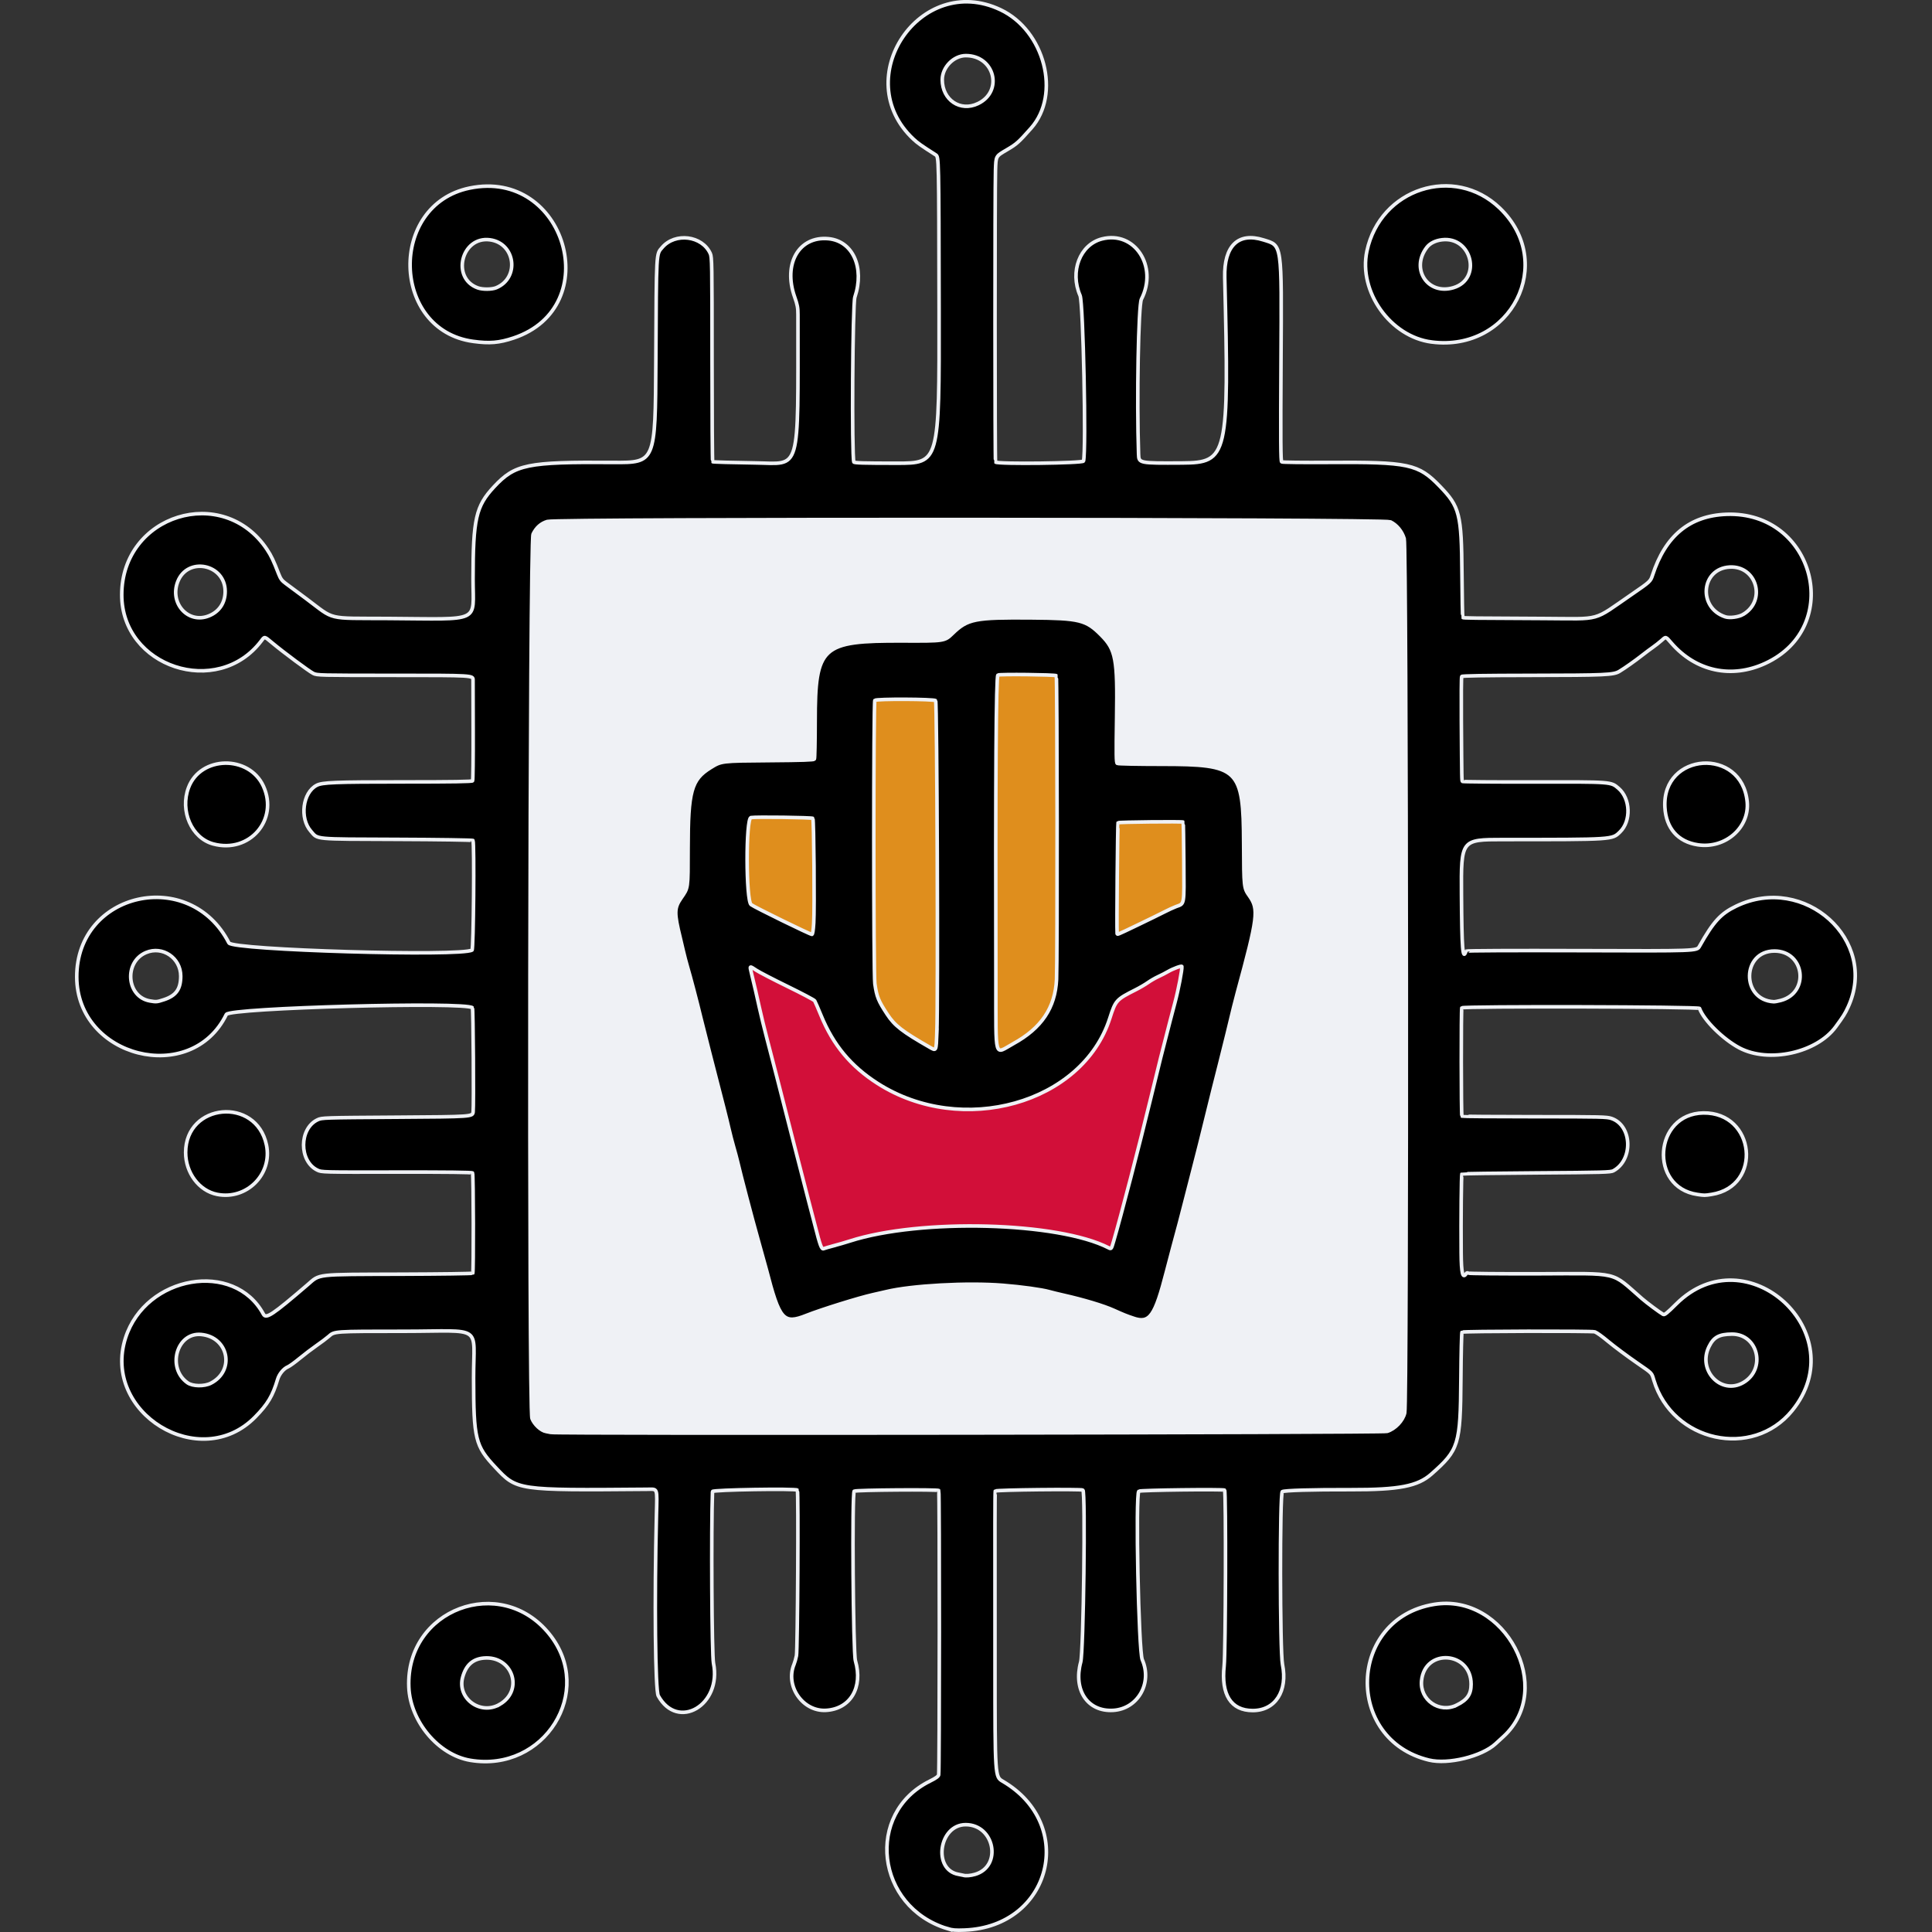 <?xml version="1.0" encoding="UTF-8" standalone="no"?>
<!-- Created with Inkscape (http://www.inkscape.org/) -->

<svg
   version="1.1"
   id="svg1"
   width="1024"
   height="1024"
   viewBox="0 0 1024 1024"
   sodipodi:docname="icon.svg"
   inkscape:version="1.4 (e7c3feb100, 2024-10-09)"
   inkscape:export-filename="icon_transparent.png"
   inkscape:export-xdpi="96"
   inkscape:export-ydpi="96"
   xmlns:inkscape="http://www.inkscape.org/namespaces/inkscape"
   xmlns:sodipodi="http://sodipodi.sourceforge.net/DTD/sodipodi-0.dtd"
   xmlns="http://www.w3.org/2000/svg"
   xmlns:svg="http://www.w3.org/2000/svg">
  <rect x="0" y="0" width="1024" height="1024" fill="#333333" stroke="none"/>
  <defs
     id="defs1" />
  <sodipodi:namedview
     id="namedview1"
     pagecolor="#505050"
     bordercolor="#eeeeee"
     borderopacity="1"
     inkscape:showpageshadow="0"
     inkscape:pageopacity="0"
     inkscape:pagecheckerboard="0"
     inkscape:deskcolor="#505050"
     inkscape:zoom="0.11030913"
     inkscape:cx="326.35559"
     inkscape:cy="698.03835"
     inkscape:window-width="1151"
     inkscape:window-height="1116"
     inkscape:window-x="10"
     inkscape:window-y="39"
     inkscape:window-maximized="0"
     inkscape:current-layer="g1"
     inkscape:export-bgcolor="#ffffff00" />
  <g
     inkscape:groupmode="layer"
     inkscape:label="Image"
     id="g1"
     transform="translate(-293.235,-188.702)">
    <path
       id="path7"
       style="fill:#df8e1d;fill-opacity:1;stroke-width:1.922;stroke-linecap:round;stroke-linejoin:round;paint-order:markers stroke fill"
       sodipodi:type="inkscape:offset"
       inkscape:radius="36.462078"
       inkscape:original="M 1838.0273 1335.7598 L 1796.0078 1335.7891 C 1772.8965 1335.8058 1752.8927 1336.5126 1751.5566 1337.3613 C 1749.7451 1338.5121 1748.7845 1358.1135 1747.7773 1414.4512 L 1747.7773 1414.4531 C 1747.0345 1456.0037 1747.1436 1489.998 1748.0195 1489.998 C 1750.0304 1489.998 1832.2169 1450.4865 1835.5566 1447.9141 C 1837.4294 1446.4716 1838.0273 1432.652 1838.0273 1390.8848 L 1838.0273 1335.7598 z "
       d="m 1838.002,1299.297 -42.02,0.029 c -11.92,0.01 -22.994,0.192 -31.654,0.498 -4.33,0.153 -7.997,0.327 -11.299,0.58 -1.651,0.127 -3.147,0.252 -5.172,0.535 -1.012,0.141 -2.118,0.297 -3.996,0.729 -1.878,0.431 -3.566,-0.35 -11.855,4.916 a 36.466,36.466 0 0 0 -0,0 c -19.383,12.314 -15.361,19.121 -16.32,22.717 -0.959,3.596 -1.226,5.795 -1.52,8.139 -0.587,4.688 -0.899,9.504 -1.217,15.986 -0.636,12.966 -1.121,32.073 -1.627,60.373 a 36.466,36.466 0 0 0 -0.01,0.652 v 0 c -0.366,20.686 -0.529,39.559 -0.484,53.471 0.023,7.041 0.092,12.778 0.234,17.27 0.071,2.246 0.139,4.069 0.33,6.332 0.096,1.132 0.14,2.177 0.637,4.82 0.248,1.322 0.372,2.832 1.99,6.934 0.809,2.051 1.755,4.849 5.58,9.59 3.825,4.741 13.663,13.592 28.418,13.592 14.989,0 11.197,-1.72 12.426,-2.148 1.229,-0.429 1.903,-0.705 2.586,-0.982 1.367,-0.556 2.566,-1.08 3.978,-1.707 2.826,-1.254 6.328,-2.861 10.459,-4.785 8.261,-3.848 18.91,-8.906 29.619,-14.055 10.709,-5.148 21.442,-10.369 29.854,-14.537 4.206,-2.084 7.811,-3.893 10.697,-5.383 1.443,-0.745 2.687,-1.397 3.93,-2.078 1.242,-0.681 0.648,0.322 6.238,-3.984 11.011,-8.482 11.801,-14.89 13.047,-18.695 1.246,-3.805 1.607,-6.203 1.945,-8.482 0.677,-4.558 0.904,-8.476 1.123,-13.523 0.437,-10.094 0.568,-24.157 0.568,-45.215 v -55.125 a 36.466,36.466 0 0 0 -36.488,-36.463 z"
       transform="matrix(0.371,0,0,0.371,235.217,130.673)" />
    <path
       id="path6"
       style="fill:#df8e1d;fill-opacity:1;stroke-width:1.922;stroke-linecap:round;stroke-linejoin:round;paint-order:markers stroke fill"
       sodipodi:type="inkscape:offset"
       inkscape:radius="28.104675"
       inkscape:original="M 1581.5781 1129.75 L 1580.2812 1148.0293 C 1578.0833 1178.995 1578.738 1641.3586 1580.9883 1647.2773 C 1583.395 1653.6074 1584.1095 1653.4169 1605.5645 1640.6973 C 1636.1479 1622.5659 1655.417 1596.5218 1660.002 1567.1191 C 1663.1627 1546.8504 1662.7477 1134.7536 1659.5645 1132.6934 C 1658.205 1131.8135 1640.1023 1130.7913 1619.3359 1130.4219 L 1581.5781 1129.75 z "
       d="m 1582.078,1101.65 a 28.107,28.107 0 0 0 -28.535,26.111 l -1.297,18.279 c -0.906,12.768 -0.99,44.224 -1.203,92.102 -0.213,47.879 -0.267,108.799 -0.182,168.943 0.085,60.144 0.31,119.498 0.654,164.258 0.172,22.38 0.374,41.097 0.606,54.537 0.116,6.72 0.239,12.098 0.377,16.121 0.069,2.011 0.137,3.652 0.236,5.205 0.05,0.777 0.101,1.504 0.215,2.541 0.114,1.038 -0.955,0.35 1.77,7.518 0.782,2.058 1.042,6.816 9.199,14.234 8.157,7.418 23.244,8.449 29.482,6.779 12.477,-3.34 15.704,-7.008 26.496,-13.406 36.284,-21.511 61.832,-54.673 67.875,-93.424 1.519,-9.742 1.058,-14.697 1.348,-28.125 0.29,-13.428 0.521,-31.274 0.699,-52.103 0.357,-41.658 0.502,-95.194 0.449,-148.172 -0.053,-52.978 -0.305,-105.373 -0.744,-144.772 -0.219,-19.699 -0.485,-36.124 -0.803,-47.914 -0.159,-5.895 -0.324,-10.586 -0.531,-14.26 -0.104,-1.837 -0.201,-3.344 -0.404,-5.164 -0.102,-0.91 -0.184,-1.806 -0.574,-3.654 -0.195,-0.924 -0.397,-2.032 -1.24,-4.291 -0.843,-2.259 0.093,-6.627 -11.135,-13.895 h -0 c -11.068,-7.163 -10.12,-4.16 -11.838,-4.451 -1.718,-0.291 -3.051,-0.44 -4.523,-0.59 -2.944,-0.3 -6.258,-0.532 -10.16,-0.752 -7.805,-0.441 -17.778,-0.794 -28.477,-0.984 z"
       transform="matrix(0.371,0,0,0.371,235.217,130.673)" />
    <path
       id="path5"
       style="fill:#df8e1d;fill-opacity:1;stroke-width:1.922;stroke-linecap:round;stroke-linejoin:round;paint-order:markers stroke fill"
       sodipodi:type="inkscape:offset"
       inkscape:radius="20.358978"
       inkscape:original="M 1408.8164 1165.6992 L 1409.3652 1368.1309 L 1409.9121 1570.5605 L 1418.6016 1587.6953 C 1429.6356 1609.4545 1441.8897 1621.7684 1468.4805 1637.8184 C 1479.7485 1644.6198 1489.8676 1649.8872 1490.9668 1649.5234 C 1492.1571 1649.1296 1493.5223 1633.3325 1494.3438 1610.4629 C 1495.7815 1570.4286 1494.4219 1177.928 1492.8184 1170.1484 C 1491.9024 1165.7092 1491.8502 1165.6992 1450.3594 1165.6992 L 1408.8164 1165.6992 z "
       d="m 1408.816,1145.34 a 20.361,20.361 0 0 0 -20.359,20.414 l 0.549,202.432 0.547,202.43 a 20.361,20.361 0 0 0 2.201,9.154 l 8.69,17.135 c 12.383,24.418 29.35,41.343 57.516,58.344 5.952,3.592 11.558,6.763 16.178,9.168 2.31,1.202 4.317,2.2 6.41,3.098 1.046,0.449 2.054,0.876 3.691,1.373 1.638,0.497 1.609,3.775 13.123,-0.035 9.433,-3.121 10.704,-7.936 11.828,-10.062 1.125,-2.127 1.444,-3.302 1.746,-4.318 0.604,-2.034 0.811,-3.316 1.041,-4.731 0.461,-2.829 0.779,-5.853 1.1,-9.564 0.642,-7.423 1.194,-17.311 1.613,-28.982 0.813,-22.632 0.751,-128.901 0.391,-233.055 -0.18,-52.077 -0.456,-103.139 -0.787,-141.713 -0.166,-19.287 -0.344,-35.445 -0.533,-47.098 -0.095,-5.826 -0.192,-10.514 -0.295,-13.992 -0.051,-1.739 -0.102,-3.164 -0.164,-4.391 -0.063,-1.227 0.347,-0.589 -0.543,-4.906 a 20.361,20.361 0 0 0 0,-0.01 c -0.236,-1.146 -1.898,-9.146 -8.412,-14.354 -6.514,-5.208 -11.396,-5.246 -15.418,-5.668 -8.045,-0.844 -17.821,-0.672 -38.568,-0.672 z"
       transform="matrix(0.371,0,0,0.371,235.217,130.673)" />
    <path
       id="path4"
       style="fill:#df8e1d;fill-opacity:1;stroke-width:1.922;stroke-linecap:round;stroke-linejoin:round;paint-order:markers stroke fill"
       sodipodi:type="inkscape:offset"
       inkscape:radius="22.372162"
       inkscape:original="M 1235.2031 1329.75 L 1233.6094 1341.1582 C 1231.6168 1355.41 1232.1153 1428.5648 1234.2871 1440.5625 L 1235.8984 1449.4609 L 1276.4355 1469.6484 C 1298.7311 1480.7509 1317.9978 1489.871 1319.25 1489.916 C 1323.1221 1490.0561 1324.5298 1447.7924 1322.668 1387.3379 L 1320.9277 1330.8145 L 1278.0664 1330.2832 L 1235.2031 1329.75 z "
       d="m 1235.48,1307.379 a 22.374,22.374 0 0 0 -22.434,19.275 l -1.594,11.408 c -1.758,12.578 -1.587,31.865 -1.438,53.795 0.075,10.966 0.279,21.845 0.611,30.934 0.333,9.088 0.42,14.983 1.646,21.756 a 22.374,22.374 0 0 0 0,0 l 1.611,8.899 a 22.374,22.374 0 0 0 12.041,16.039 l 40.537,20.188 a 22.374,22.374 0 0 0 0,0 c 11.261,5.608 21.745,10.709 29.699,14.475 3.977,1.883 7.3,3.422 9.926,4.588 1.313,0.583 2.425,1.065 3.588,1.529 0.582,0.232 1.149,0.456 2.039,0.754 0.89,0.297 0.393,1.024 6.732,1.252 10.405,0.374 17.367,-6.492 19.803,-9.957 2.436,-3.466 3.039,-5.592 3.633,-7.438 1.187,-3.69 1.559,-6.354 1.975,-9.492 0.832,-6.277 1.296,-13.84 1.611,-23.291 0.63,-18.902 0.502,-44.886 -0.44,-75.447 l -1.74,-56.521 a 22.374,22.374 0 0 0 -22.084,-21.684 l -42.861,-0.531 z"
       transform="matrix(0.371,0,0,0.371,235.217,130.673)" />
    <path
       id="path3"
       style="fill:#d20f39;stroke-width:0.713;stroke-linecap:round;stroke-linejoin:round;paint-order:markers stroke fill"
       d="m 916.837,694.021 c -0.338,0.014 -0.615,0.055 -0.828,0.061 -0.853,0.025 -1.239,0.129 -1.571,0.204 -0.664,0.152 -1.001,0.279 -1.363,0.41 -0.724,0.262 -1.394,0.547 -2.177,0.893 -1.567,0.692 -3.484,1.605 -5.496,2.604 -4.025,1.996 -7.859,3.908 -10.588,5.79 0.1,-0.069 -3.645,2.145 -6.451,3.606 -3.971,2.068 -7.254,3.975 -9.911,7.17 -2.657,3.195 -4.022,6.714 -5.719,11.419 -1.397,3.874 -4.208,9.608 -5.763,11.996 -3.526,5.415 -11.451,13.434 -16.436,16.731 -25.473,16.847 -60.705,17.254 -86.702,0.973 -12.315,-7.713 -20.975,-17.887 -26.949,-31.777 -1.101,-2.561 -2.174,-4.776 -3.253,-6.653 -1.079,-1.877 -1.494,-3.284 -4.344,-5.293 -2.068,-1.457 -3.72,-2.199 -6.797,-3.815 -3.078,-1.616 -6.872,-3.555 -10.585,-5.419 -3.713,-1.864 -7.334,-3.646 -10.087,-4.956 -1.377,-0.655 -2.521,-1.186 -3.447,-1.588 -0.463,-0.201 -0.837,-0.363 -1.372,-0.552 -0.268,-0.095 -0.494,-0.203 -1.288,-0.356 -0.397,-0.077 -0.833,-0.275 -2.373,-0.081 -0.77,0.098 -1.987,0.258 -3.555,1.459 -1.568,1.201 -2.882,3.919 -2.882,5.837 0,1.997 0.144,1.576 0.23,2.019 0.085,0.443 0.19,0.938 0.322,1.538 0.264,1.201 0.635,2.802 1.105,4.787 0.94,3.97 2.274,9.453 3.881,15.97 3.213,13.034 7.514,30.193 11.878,47.437 4.365,17.244 8.792,34.571 12.262,47.94 1.735,6.684 3.229,12.377 4.361,16.593 1.132,4.216 1.505,5.991 2.36,8.24 0.386,1.016 0.808,1.894 1.471,2.872 0.331,0.489 0.694,1.005 1.441,1.693 0.747,0.688 1.877,2.152 5.383,2.09 a 7.339,7.339 0 0 0 0.004,0 c 2.468,-0.045 1.591,-0.192 1.869,-0.258 0.278,-0.066 0.551,-0.135 0.871,-0.22 0.641,-0.169 1.455,-0.394 2.428,-0.668 1.946,-0.549 4.509,-1.292 7.262,-2.11 10.976,-3.26 24.286,-5.858 36.829,-7.162 10.14,-1.055 44.574,-1.031 54.223,0.014 17.076,1.848 34.938,6.295 39.465,8.616 0.533,0.273 1.03,0.554 1.982,0.9 0.951,0.346 2.786,0.97 5.295,0.223 2.509,-0.747 4.1,-2.731 4.702,-3.763 0.602,-1.031 0.765,-1.585 0.96,-2.096 1.372,-3.608 3.2,-10.53 6.672,-23.798 3.472,-13.268 8.281,-32.16 14.525,-57.042 6.601,-26.309 10.478,-41.934 12.637,-51.199 1.079,-4.633 1.728,-7.644 2.098,-9.829 0.185,-1.092 0.314,-1.944 0.35,-3.004 0.037,-1.06 1.263,-2.687 -2.274,-6.223 -2.072,-2.072 -3.638,-2.267 -4.652,-2.224 z" />
    <path
       id="path2"
       style="fill:#eff1f5;fill-opacity:1;stroke-width:0.713;stroke-linecap:round;stroke-linejoin:round;paint-order:markers stroke fill"
       d="m 895.076,461.324 c -39.427,-0.049 -87.41,-0.046 -134.439,0.023 -82.415,0.121 -125.171,0.195 -147.753,0.405 -11.291,0.105 -17.497,0.237 -21.365,0.449 -3.868,0.212 -6.65,0.748 -8.533,1.684 -3.711,1.845 -5.642,3.524 -7.882,7.149 -0.407,0.658 -1.84,3.927 -2.161,6.484 -0.322,2.557 -0.464,5.81 -0.609,11.925 -0.29,12.23 -0.471,35.62 -0.834,82.412 -0.401,51.618 -0.576,153.938 -0.391,227.501 0.165,65.557 0.255,98.968 0.483,116.472 0.114,8.752 0.25,13.473 0.494,16.62 0.243,3.147 1.181,6.242 1.795,7.427 1.927,3.713 4.912,6.392 8.39,8.239 l 3.244,1.723 a 8.846,8.846 0 0 0 4.159,1.033 l 216.484,-0.227 c 101.407,-0.106 155.555,-0.182 184.689,-0.38 14.567,-0.099 22.852,-0.225 27.84,-0.411 4.989,-0.186 6.499,0.405 10.49,-1.78 5.532,-3.028 9.041,-6.31 10.962,-13.158 0.613,-2.184 0.304,-1.662 0.32,-1.884 0.017,-0.222 0.022,-0.374 0.028,-0.539 0.014,-0.332 0.023,-0.69 0.033,-1.139 0.019,-0.898 0.038,-2.13 0.056,-3.718 0.036,-3.174 0.071,-7.751 0.104,-13.597 0.065,-11.693 0.125,-28.454 0.175,-49.054 0.1,-41.2 0.162,-97.748 0.162,-159.709 0,-105.301 -0.019,-161.651 -0.186,-192.008 -0.083,-15.178 -0.2,-23.832 -0.379,-29.023 -0.179,-5.191 0.583,-6.491 -1.769,-10.785 -1.714,-3.13 -3.351,-4.833 -5.698,-6.894 v -7.3e-4 l -2.529,-2.221 a 8.846,8.846 0 0 0 -5.738,-2.199 l -46.492,-0.523 c -12.898,-0.145 -43.723,-0.246 -83.15,-0.296 z m -66.441,67.635 c 3.727,-0.05 7.909,-0.018 12.519,0.096 16.619,0.41 21.672,1.45 23.303,2.283 -0.177,-0.09 2.367,1.718 4.259,3.641 1.892,1.923 3.689,4.468 3.71,4.508 0.888,1.753 1.308,2.885 1.723,7.525 0.415,4.64 0.566,12.273 0.569,24.804 l 0.006,23.583 a 8.846,8.846 0 0 0 8.65,8.841 l 20.364,0.449 c 11.043,0.244 23.859,0.984 25.184,1.164 4.31,0.587 6.515,1.52 7.495,2.223 0.981,0.703 1.49,1.261 2.255,3.782 -0.082,-0.269 0.918,5.763 1.35,12.394 0.433,6.631 0.715,14.823 0.728,22.723 0.01,6.431 -0.192,9.685 0.661,13.663 0.853,3.977 2.521,6.65 4.743,10.717 -0.796,-1.457 0.098,0.517 -0.075,3.548 -0.173,3.031 -0.834,7.291 -2.014,12.131 -1.986,8.146 -20.032,79.79 -29.929,118.803 -4.928,19.424 -14.142,54.308 -16.072,60.947 -1.248,4.296 -2.532,6.741 -3.223,7.935 -1.466,-0.368 -4.19,-1.196 -8.863,-3.059 -13.416,-5.35 -35.3,-11.045 -50.016,-13.048 -13.319,-1.813 -40.861,-1.959 -55.329,-0.425 -16.7,1.77 -35.644,6.537 -58.119,14.429 -2.213,0.777 -4.422,1.488 -6.07,1.972 -0.087,0.025 -0.118,0.031 -0.202,0.055 -0.524,-0.914 -1.287,-2.435 -2.187,-5.176 -2.91,-8.869 -14.743,-53.057 -29.632,-111.343 -8.146,-31.887 -16.12,-63.063 -17.743,-69.365 -1.82,-7.068 -2.722,-12.828 -2.756,-14.531 -0.092,-4.604 -1.117,-0.855 1.492,-5.086 v 0 l 2.912,-4.721 a 8.846,8.846 0 0 0 1.315,-4.449 l 0.493,-22.383 c 0.31,-14.065 0.768,-21.711 1.554,-25.177 0.786,-3.466 0.716,-2.992 3.934,-5.818 2.826,-2.481 1.774,-2.129 4.624,-2.641 2.85,-0.512 9.605,-0.799 22.612,-1.071 6.467,-0.135 12.354,-0.268 16.64,-0.375 2.143,-0.053 3.884,-0.099 5.114,-0.136 0.615,-0.019 1.097,-0.035 1.471,-0.049 0.187,-0.007 0.338,-0.013 0.526,-0.024 0.094,-0.006 0.182,-0.01 0.402,-0.03 0.11,-0.01 0.229,-0.017 0.583,-0.073 0.177,-0.028 0.388,-0.052 0.924,-0.196 0.268,-0.072 0.609,-0.158 1.256,-0.441 0.647,-0.283 3.546,-2.818 3.546,-2.818 1.4e-4,-2.3e-4 1.138,-2.012 1.288,-2.456 0.15,-0.445 0.206,-0.696 0.251,-0.894 0.089,-0.398 0.109,-0.57 0.129,-0.713 0.04,-0.284 0.047,-0.388 0.055,-0.481 0.016,-0.186 0.019,-0.262 0.024,-0.343 0.01,-0.161 0.015,-0.286 0.021,-0.44 0.013,-0.308 0.027,-0.7 0.043,-1.198 0.032,-0.997 0.073,-2.403 0.121,-4.131 0.095,-3.457 0.217,-8.199 0.342,-13.404 0.123,-5.102 0.33,-10.292 0.562,-14.47 0.232,-4.178 0.633,-7.952 0.613,-7.845 0.921,-5.124 2.815,-7.436 3.479,-7.875 2.119,-1.402 2.102,-1.528 5.884,-2.047 3.782,-0.519 10.799,-0.828 23.204,-1.123 12.616,-0.3 18.598,-0.283 23.764,-1.208 5.166,-0.924 9.284,-4.039 11.938,-6.388 0.999,-0.884 4.164,-2.87 4.119,-2.85 0.455,-0.204 8.295,-1.766 19.477,-1.915 z" />
    <path
       style="fill:#000000;fill-opacity:1;stroke:#eff1f5;stroke-width:1.9;stroke-dasharray:none;stroke-opacity:1"
       d="m 795.325,1210.909 c -37.833,-11.581 -43.674,-61.096 -9.221,-78.168 3.148,-1.56 4.441,-2.489 4.655,-3.344 0.439,-1.748 0.481,-149.974 0.043,-150.682 -0.387,-0.627 -43.789,-0.304 -44.821,0.334 -1.187,0.734 -0.58,85.669 0.643,89.882 4.11,14.162 -2.652,25.551 -15.61,26.29 -12.292,0.701 -21.736,-12.898 -16.936,-24.387 0.417,-0.999 1.002,-3.061 1.299,-4.585 0.617,-3.162 1.077,-87.166 0.48,-87.763 -0.899,-0.899 -44.944,-0.178 -44.979,0.737 -0.743,19.54 -0.362,86.682 0.517,91.029 4.483,22.177 -18.904,35.977 -29.265,17.268 -1.585,-2.862 -2.066,-51.154 -0.955,-95.919 0.366,-14.746 0.79,-13.597 -4.998,-13.55 -69.313,0.559 -68.859,0.625 -80.434,-11.709 -10.593,-11.286 -11.452,-14.819 -11.498,-47.261 -0.04,-28.706 5.752,-24.797 -36.712,-24.773 -37.764,0.021 -36.966,-0.034 -40.105,2.735 -1.084,0.956 -3.952,3.108 -6.374,4.784 -2.422,1.676 -6.482,4.764 -9.021,6.862 -2.539,2.099 -5.341,4.118 -6.226,4.488 -2.234,0.933 -4.583,3.771 -5.408,6.533 -2.662,8.917 -5.196,13.175 -11.929,20.045 -29.192,29.786 -81.544,-2.261 -68.668,-42.035 10.716,-33.103 57.626,-41.113 73.049,-12.474 1.416,2.63 4.783,0.388 23.327,-15.528 6.899,-5.922 3.276,-5.51 49.883,-5.664 20.548,-0.068 37.538,-0.301 37.755,-0.518 0.47,-0.471 0.363,-52.369 -0.11,-53.134 -0.218,-0.352 -13.591,-0.507 -40.147,-0.465 -39.708,0.063 -39.827,0.06 -42.114,-1.047 -9.804,-4.746 -9.723,-22.046 0.126,-26.685 2.297,-1.082 2.93,-1.102 42.227,-1.358 39.895,-0.259 39.895,-0.259 40.211,-2.85 0.387,-3.173 0.043,-54.734 -0.367,-55.145 -3.338,-3.34 -128.755,0.039 -130.444,3.514 -18.538,38.124 -79.195,22.921 -79.277,-19.87 -0.086,-45.111 59.933,-58.512 80.649,-18.007 1.927,3.769 123.253,7.318 128.865,3.77 0.776,-0.49 1.258,-56.843 0.497,-58.074 -0.155,-0.25 -18.121,-0.518 -40.154,-0.598 -45.073,-0.164 -41.873,0.141 -45.827,-4.363 -6.009,-6.844 -4.263,-20.421 3.124,-24.282 2.963,-1.549 9.565,-1.81 45.839,-1.81 26.394,0 36.558,-0.161 36.819,-0.581 0.198,-0.32 0.329,-11.919 0.291,-25.776 -0.037,-13.857 -0.069,-26.302 -0.07,-27.656 0,-2.461 0,-2.461 -41.288,-2.461 -40.285,0 -41.337,-0.025 -43.392,-1.04 -2.207,-1.089 -15.652,-11.079 -21.787,-16.188 -4.24,-3.531 -3.915,-3.473 -5.76,-1.036 -23.214,30.662 -74.023,13.844 -73.962,-24.481 0.067,-42.399 53.723,-59.074 77.024,-23.937 2.209,3.332 3.381,5.799 6.199,13.057 0.963,2.481 1.71,3.475 3.702,4.922 1.372,0.997 6.301,4.658 10.953,8.135 15.42,11.524 10.04,10.233 43.447,10.427 49.975,0.289 44.861,2.662 44.872,-20.818 0.014,-32.05 1.519,-38.675 11.124,-48.972 11.156,-11.96 17.353,-13.227 63.141,-12.913 22.355,0.154 22.355,0.154 22.626,-53.99 0.294,-58.931 0.141,-56.206 3.368,-59.974 6.895,-8.055 21.22,-6.233 25.481,3.241 0.878,1.952 0.932,5.198 0.932,56.042 0,29.683 0.15,54.12 0.332,54.303 0.183,0.183 10.383,0.47 22.668,0.637 24.306,0.331 22.49,6.663 22.534,-78.6 0,-3.682 -0.284,-5.211 -1.74,-9.326 -6.257,-17.674 2.25,-32.38 17.887,-30.92 12.904,1.205 19.276,15.305 14.009,30.997 -1.191,3.548 -1.685,83.691 -0.539,87.356 0.158,0.505 5.167,0.648 22.759,0.648 22.556,0 22.556,0 22.425,-81.194 -0.131,-81.194 -0.131,-81.194 -1.789,-82.251 -7.617,-4.855 -9.579,-6.244 -11.891,-8.417 -34.278,-32.224 3.709,-88.578 46.181,-68.511 23.444,11.077 32.189,44.861 16.259,62.808 -6.677,7.523 -7.629,8.373 -12.742,11.386 -6.067,3.576 -5.855,3.197 -6.117,10.887 -0.348,10.201 -0.324,154.345 0.027,154.695 1.143,1.144 46.341,0.607 46.628,-0.554 1.458,-5.897 -0.16,-83.874 -1.82,-87.707 -5.532,-12.776 -0.041,-27.022 11.569,-30.014 17.355,-4.472 29.824,14.55 20.931,31.929 -1.583,3.094 -2.504,53.358 -1.505,82.155 0.166,4.798 0.166,4.798 23.056,4.663 24.227,-0.143 24.947,-3.275 22.619,-98.318 -0.411,-16.789 7.138,-24.12 20.506,-19.916 9.997,3.145 9.667,0.863 9.312,64.267 -0.238,42.542 -0.166,53.063 0.362,53.399 0.362,0.23 11.5,0.353 24.751,0.273 42.758,-0.258 47.609,0.782 59.109,12.675 10.504,10.863 11.44,14.569 11.682,46.24 0.097,12.653 0.302,23.132 0.456,23.286 0.308,0.308 4.69,0.361 43.111,0.523 31.144,0.131 25.219,1.768 46.517,-12.849 9.639,-6.615 9.876,-6.834 10.927,-10.076 6.788,-20.937 19.739,-31.604 39.22,-32.301 46.638,-1.669 62.536,59.691 20.477,79.033 -17.897,8.23 -36.683,4.167 -49.647,-10.737 -3.219,-3.701 -2.825,-3.608 -5.434,-1.29 -1.14,1.012 -3.122,2.568 -4.404,3.456 -1.282,0.889 -3.847,2.804 -5.699,4.256 -3.82,2.995 -9.149,6.757 -12.091,8.535 -3.086,1.866 -7.343,2.058 -46.834,2.111 -25.038,0.034 -36.492,0.221 -36.726,0.599 -0.187,0.302 -0.272,10.722 -0.19,23.155 0.214,32.242 0.211,32.066 0.609,32.465 0.199,0.199 17.219,0.33 37.823,0.291 41.677,-0.079 40.785,-0.146 44.88,3.36 6.352,5.437 6.756,17.353 0.784,23.12 -4.253,4.108 -3.025,4.028 -62.013,4.037 -22.205,0.006 -22.205,0.006 -22.02,29.06 0.185,29.021 0.682,35.253 2.403,30.091 0.094,-0.282 24.793,-0.392 61.25,-0.275 61.093,0.197 61.093,0.197 62.482,-2.266 7.417,-13.153 11.267,-17.364 19.503,-21.324 36.166,-17.393 75.602,18.191 59.289,53.498 -1.632,3.533 -2.456,4.846 -6.561,10.458 -10.103,13.812 -35.493,19.391 -51.009,11.209 -8.658,-4.565 -18.889,-14.691 -21.168,-20.949 -0.34,-0.935 -125.068,-1.232 -125.999,-0.3 -0.412,0.412 -0.361,56.986 0.053,57.399 0.159,0.159 17.465,0.291 38.457,0.293 35.45,0.006 38.359,0.07 40.86,0.939 10.946,3.803 11.582,21.903 0.973,27.717 -1.442,0.79 -5.315,0.898 -40.798,1.132 -21.562,0.142 -39.336,0.391 -39.497,0.552 -0.318,0.318 -0.548,24.21 -0.402,41.744 0.092,11.103 0.83,14.066 2.735,10.985 0.198,-0.32 0.642,-0.384 1.026,-0.147 0.372,0.23 16.894,0.381 36.715,0.335 44.404,-0.103 38.417,-1.528 55.378,13.183 2.631,2.282 9.458,7.35 11.258,8.357 0.672,0.376 2.093,-0.766 6.885,-5.533 37.38,-37.184 94.763,15.628 61.431,56.537 -21.042,25.824 -63.391,16.529 -73.279,-16.085 -1.251,-4.128 -0.604,-3.458 -8.851,-9.154 -5.155,-3.56 -12.119,-8.744 -15.23,-11.336 -3.528,-2.94 -6.015,-4.724 -7.254,-5.201 -1.367,-0.527 -69.825,-0.37 -70.357,0.161 -0.226,0.226 -0.493,11.347 -0.594,24.714 -0.266,35.153 -1.023,37.597 -15.66,50.541 -7.239,6.402 -17.108,8.309 -42.66,8.242 -20.669,-0.053 -35.225,0.366 -36.329,1.049 -1.368,0.845 -1.285,84.762 0.09,91.555 2.861,14.134 -3.794,24.466 -15.759,24.466 -11.489,0 -16.826,-8.333 -15.166,-23.68 0.797,-7.365 1.029,-92.366 0.255,-93.141 -0.572,-0.572 -44.848,-0.03 -45.476,0.556 -1.809,1.692 -0.105,84.951 1.829,89.323 5.479,12.386 -2.383,26.062 -15.427,26.835 -13.508,0.8 -21.232,-10.712 -17.184,-25.612 1.477,-5.436 2.552,-90.282 1.155,-91.145 -0.966,-0.597 -45.834,-0.115 -46.448,0.499 -0.097,0.097 -0.172,7.725 -0.168,16.951 0.006,9.226 0.014,43.265 0.02,75.641 0.012,58.866 0.012,58.866 4.027,61.209 39.515,23.054 25.768,77.076 -20.077,78.898 -4.899,0.195 -6.542,0.058 -9.24,-0.768 z m 14.767,-28.778 c 14.457,-4.293 10.267,-26.305 -5.01,-26.318 -14.198,-0.012 -17.652,24.004 -3.786,26.328 1.086,0.182 2.207,0.41 2.492,0.506 1.234,0.418 3.887,0.201 6.304,-0.517 z M 1028.386,947.375 c 4.23,-1.256 8.46,-5.683 9.392,-9.829 1.295,-5.766 1.022,-459.065 -0.28,-463.327 -1.204,-3.942 -3.964,-7.296 -7.357,-8.938 -3.128,-1.514 -441.677,-1.705 -446.765,-0.194 -3.402,1.01 -5.868,3.197 -7.602,6.741 -1.824,3.729 -2.392,463.986 -0.578,468.686 1.219,3.159 4.781,6.47 7.439,6.916 1.094,0.184 2.223,0.413 2.508,0.509 2.189,0.742 440.723,0.183 443.243,-0.566 z M 893.941,887.372 c -3.606,-1.214 -5.41,-1.941 -10.362,-4.177 -5.459,-2.464 -15.881,-5.602 -26.683,-8.032 -2.707,-0.609 -6.088,-1.438 -7.513,-1.841 -3.97,-1.125 -14.617,-2.593 -24.611,-3.395 -18.775,-1.505 -48.382,0.113 -61.915,3.385 -1.71,0.413 -4.857,1.134 -6.995,1.601 -7.098,1.552 -27.456,7.899 -35.129,10.952 -12.316,4.901 -14.372,2.547 -21.353,-24.451 -0.516,-1.995 -2.465,-9.023 -4.331,-15.618 -3.111,-10.994 -9.356,-34.78 -10.931,-41.634 -0.36,-1.567 -1.268,-4.948 -2.018,-7.513 -0.75,-2.565 -1.922,-7.111 -2.604,-10.103 -1.171,-5.134 -2.398,-9.969 -10.187,-40.154 -1.765,-6.839 -3.853,-15.116 -4.641,-18.393 -1.972,-8.205 -5.508,-21.692 -6.996,-26.683 -0.679,-2.28 -1.717,-6.243 -2.306,-8.808 -0.589,-2.565 -1.3,-5.596 -1.58,-6.736 -3.254,-13.247 -3.202,-15.8 0.423,-21.057 3.869,-5.611 3.726,-4.609 3.744,-26.255 0.025,-30.493 1.698,-36.54 11.846,-42.832 5.803,-3.598 5.679,-3.583 31.389,-3.778 17.315,-0.131 23.404,-0.335 23.696,-0.795 0.216,-0.34 0.401,-9.361 0.41,-20.047 0.035,-39.833 3.191,-42.733 46.337,-42.572 22.246,0.083 22.246,0.083 26.424,-3.956 8.051,-7.782 11.807,-8.523 41.975,-8.277 25.479,0.207 28.895,1.054 36.915,9.144 7.715,7.783 8.594,12.492 8.126,43.507 -0.307,20.364 -0.251,24.081 0.367,24.473 0.401,0.254 10.898,0.465 23.326,0.47 41.243,0.015 43.469,2.157 43.628,41.996 0.094,23.554 0.094,23.554 3.142,27.875 4.93,6.989 4.403,11.164 -6.448,51.117 -1.186,4.368 -2.34,9.022 -5.396,21.761 -1.025,4.274 -2.797,11.386 -3.936,15.803 -1.14,4.417 -2.675,10.479 -3.411,13.471 -6.873,27.924 -8.809,35.667 -10.878,43.522 -1.314,4.987 -3.082,11.865 -3.929,15.284 -1.486,5.999 -4.62,17.875 -6.699,25.388 -0.552,1.995 -2.033,7.627 -3.291,12.515 -6.148,23.896 -8.897,27.774 -17.606,24.842 z M 735.138,848.964 c 2.422,-0.636 6.269,-1.757 8.549,-2.491 37.407,-12.052 110.463,-10.133 137.154,3.604 1.407,0.724 1.407,0.724 2.656,-3.554 4.028,-13.802 13.504,-50.269 19.489,-75.002 2.31,-9.546 4.766,-19.572 5.458,-22.279 4.621,-18.08 6.206,-24.208 7.503,-29.015 1.828,-6.775 3.946,-17.8 3.701,-19.268 -0.091,-0.544 -4.688,1.145 -7.313,2.686 -1.282,0.753 -3.621,1.958 -5.197,2.678 -1.576,0.72 -4.024,2.132 -5.44,3.138 -1.416,1.006 -4.323,2.711 -6.46,3.788 -10.386,5.234 -10.717,5.598 -13.8,15.199 -14.498,45.145 -78.379,63.063 -123.018,34.507 -14.163,-9.061 -23.54,-20.315 -29.988,-35.991 -1.582,-3.847 -3.11,-7.37 -3.395,-7.829 -0.285,-0.459 -6.726,-3.866 -14.313,-7.572 -7.587,-3.705 -15.072,-7.585 -16.633,-8.621 -3.632,-2.411 -3.554,-2.451 -2.63,1.354 1.765,7.274 2.829,11.876 4.283,18.523 0.841,3.847 2.599,11.075 3.907,16.062 2.992,11.41 6.309,24.341 14.223,55.439 3.445,13.536 7.071,27.642 8.06,31.346 0.988,3.705 2.38,9.034 3.094,11.844 2.97,11.701 3.647,13.51 4.857,12.984 0.47,-0.204 2.836,-0.892 5.258,-1.527 z m 95.186,-107.104 c 14.944,-8.214 22.187,-18.984 22.909,-34.068 0.479,-10 0.352,-160.473 -0.136,-160.962 -0.567,-0.568 -30.405,-0.89 -30.961,-0.334 -0.959,0.959 -1.301,53.132 -1.067,163.045 0.089,41.799 -1.01,37.961 9.255,32.319 z m -40.536,-5.701 c 0.675,-16.815 0.094,-175.378 -0.645,-176.118 -0.858,-0.858 -31.372,-0.992 -32.223,-0.141 -0.743,0.742 -0.737,145.069 0.006,150.223 1.002,6.955 1.837,9.015 6.576,16.223 3.917,5.959 7.961,9.093 22.412,17.371 3.61,2.068 3.477,2.328 3.874,-7.558 z m -65.258,-58.2 c 0.475,-7.603 0.075,-54.963 -0.469,-55.508 -0.489,-0.49 -30.404,-0.873 -32.82,-0.42 -2.743,0.515 -2.665,44.039 0.083,46.135 1.825,1.392 31.159,15.749 32.235,15.777 0.396,0.01 0.723,-2.006 0.971,-5.984 z m 171.567,1.077 c 5.653,-2.708 12.027,-5.826 14.165,-6.929 2.137,-1.103 4.982,-2.413 6.322,-2.909 4.538,-1.683 4.275,-0.162 4.106,-23.738 -0.083,-11.453 -0.246,-20.92 -0.364,-21.038 -0.384,-0.384 -34.11,-0.041 -34.479,0.351 -0.283,0.3 -0.776,55.974 -0.518,58.539 0.09,0.896 -0.596,1.168 10.77,-4.275 z M 404.944,921.852 c 13.028,-6.647 9.482,-24.53 -5.128,-25.855 -12.97,-1.176 -18.279,17.836 -7.156,25.627 2.691,1.885 8.812,1.998 12.284,0.227 z m 812.324,-0.377 c 12.218,-7.16 7.789,-25.796 -6.101,-25.666 -6.838,0.064 -9.676,1.626 -12.152,6.686 -6.163,12.598 6.562,25.831 18.252,18.98 z M 380.086,718.56 c 6.455,-2.112 8.954,-5.61 8.943,-12.517 -0.015,-9.646 -9.616,-16.159 -18.388,-12.474 -11.876,4.988 -10.379,23.519 2.072,25.655 3.34,0.573 3.693,0.541 7.372,-0.663 z m 857.01,0.403 c 15.479,-4.12 12.654,-26.197 -3.352,-26.197 -17.33,0 -17.751,25.89 -0.437,26.871 0.57,0.032 2.275,-0.271 3.789,-0.674 z M 403.972,515.12 c 5.517,-2.239 8.624,-6.939 8.608,-13.021 -0.037,-14.406 -19.869,-18.498 -25.11,-5.181 -4.544,11.547 5.527,22.656 16.502,18.202 z M 1217.117,514.373 c 12.443,-7.319 7.201,-25.878 -7.098,-25.127 -15.166,0.796 -17.022,21.563 -2.358,26.389 2.328,0.766 7.088,0.131 9.456,-1.261 z M 811.56,243.623 c 13.606,-6.516 8.806,-25.48 -6.441,-25.447 -6.422,0.014 -12.47,6.2 -12.47,12.756 0,10.745 9.568,17.167 18.911,12.692 z M 542.563,1121.717 c -16.958,-2.831 -31.9,-20.596 -32.641,-38.808 -1.678,-41.228 48.706,-60.196 74.524,-28.056 24.318,30.274 -2.699,73.405 -41.883,66.864 z m 15.55,-29.663 c 12.998,-7.617 6.641,-25.92 -8.524,-24.545 -5.785,0.524 -9.37,3.777 -11.126,10.095 -3.127,11.248 9.398,20.459 19.65,14.45 z m 492.558,29.531 c -45.019,-10.796 -43.004,-74.967 2.591,-82.517 37.753,-6.251 64.543,44.607 36.874,70.003 -1.046,0.96 -2.951,2.707 -4.233,3.883 -7.322,6.713 -25.083,11.064 -35.232,8.63 z m 14.654,-29.145 c 5.643,-2.818 7.625,-5.697 7.625,-11.077 0,-17.436 -24.491,-19.219 -26.264,-1.913 -1.049,10.242 9.466,17.57 18.638,12.989 z M 408.325,821.746 c -9.55,-1.883 -16.713,-11.421 -16.694,-22.227 0.048,-26.174 37.383,-29.656 42.822,-3.994 3.285,15.501 -10.472,29.307 -26.128,26.221 z m 784.524,0.034 c -25.769,-3.78 -22.92,-42.788 3.154,-43.186 27.581,-0.421 31.593,38.899 4.404,43.166 -3.69,0.579 -3.748,0.579 -7.558,0.02 z M 406.273,636.012 c -11.484,-3.093 -17.799,-17.511 -13.104,-29.917 6.389,-16.881 32.068,-17.331 39.684,-0.695 8.161,17.827 -7.421,35.773 -26.58,30.612 z m 786.88,0.461 c -10.563,-1.593 -16.884,-8.78 -17.491,-19.89 -1.599,-29.26 40.85,-32.064 43.617,-2.881 1.296,13.67 -11.65,24.953 -26.127,22.771 z M 544.049,369.648 c -43.487,-5.907 -45.048,-72.346 -1.909,-81.257 50.851,-10.503 72.4,63.045 23.283,79.463 -7.636,2.552 -12.676,2.975 -21.373,1.794 z m 12.197,-28.441 c 12.571,-5.253 10.157,-23.611 -3.34,-25.401 -15.052,-1.997 -20.693,20.38 -6.423,25.48 2.57,0.918 7.471,0.879 9.763,-0.079 z m 495.855,28.782 c -21.881,-2.77 -38.935,-26.688 -34.373,-48.208 7.031,-33.163 46.262,-45.897 70.362,-22.839 30.192,28.887 6.135,76.38 -35.989,71.048 z m 11.46,-28.795 c 15.21,-4.517 9.821,-27.272 -6.018,-25.411 -3.512,0.413 -6.433,1.878 -8.1,4.064 -8.719,11.432 0.511,25.388 14.118,21.347 z"
       id="path1"
       sodipodi:nodetypes="sssssssssscssssssssssssssssssssssssccsssssssssscscssssssssssssssssscssssssscsssscssssssssssssssssssssssssssssssscssssssssssscssssssssssssssssssssssssssssssscccssssssssssssssssssssssssssssssssssscssssssssssssssssssssssssscsssssssssssssssssssssssssssssssssssssssssssssssssssssssssssssssssssssssssssssscsssssssssssssssssssssssssssssssssssscssccsscssssssss" />
  </g>
</svg>
